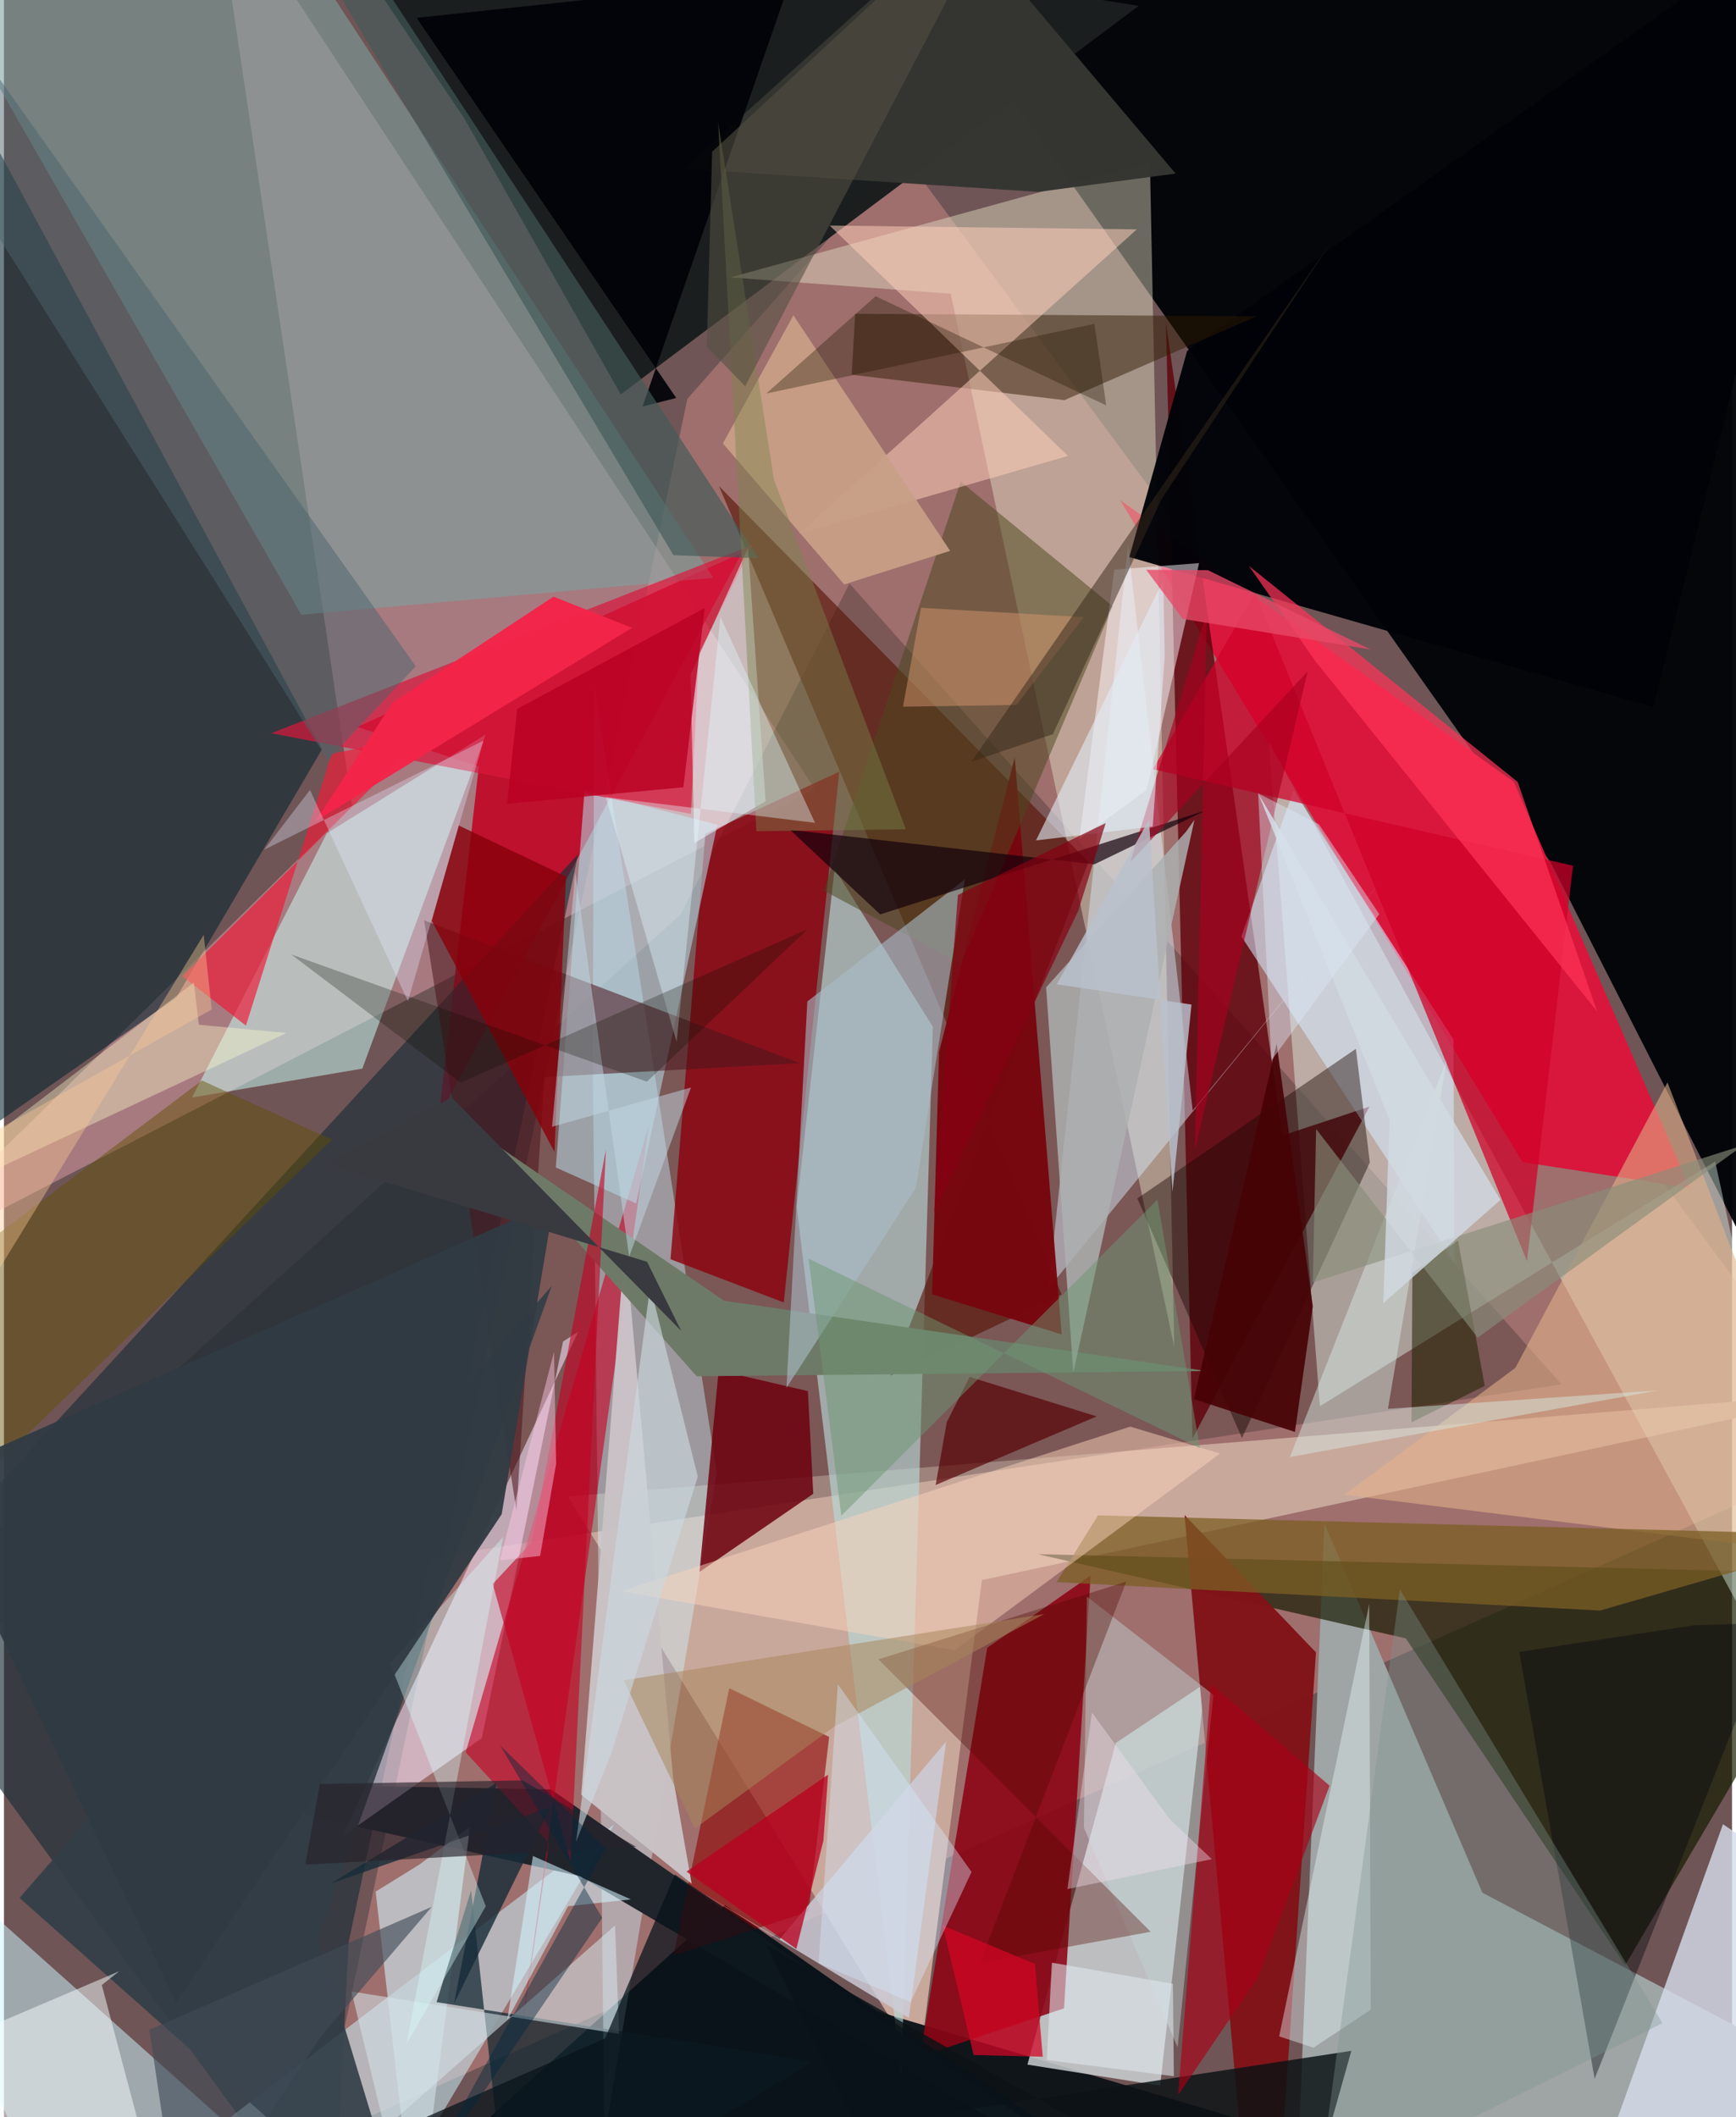 <svg xmlns="http://www.w3.org/2000/svg" width="228" height="278" viewBox="0 0 836 1024"><path fill="#6f5556" d="M0 0h836v1024H0z"/><path fill="#020408" fill-opacity=".965" d="M748.108 416.942L898 711.351 860.484-43.106 409.992-62z"/><path fill="#faa59c" fill-opacity=".337" d="M153.52 1034.15L898 701.015 435.127 74.652 330.62 192.865z"/><path fill="#1c1f1f" fill-opacity=".996" d="M548.932 2.838L142.385-62l80.293 119.254 75.712 133.48z"/><path fill="#d9173c" fill-opacity=".992" d="M815.607 574.573l-85.195-196.428-190.524-136.33 194.749 320.253z"/><path fill="#feb5c0" fill-opacity=".396" d="M392.269 381.606L-62 616.374l230.46-226.485L101.014-62z"/><path fill="#9ea5a4" fill-opacity=".992" d="M898 1011.641l-272.998 56.188 13.806-330.999 76.4 178.587z"/><path fill="#c9a89c" fill-opacity=".992" d="M272.81 723.769L898 672.935l-424.894 91.289-30.318 234.72z"/><path fill="#000009" fill-opacity=".22" d="M753.532 669.572L409.06 282.239l-81.6 159.946L-62 794.242z"/><path fill="#0e1419" fill-opacity=".976" d="M803.034 1086H166.19l182.648-164.564 73.132 51.241z"/><path fill="#c00020" fill-opacity=".863" d="M229.738 370.734l-19.359 169.473L356.97 267.4l-186.073 84.216z"/><path fill="#cfd5d6" fill-opacity=".816" d="M581.013 814.248l-43.092 28.737-42.8 155.588 64.215 10.203z"/><path fill="#171c00" fill-opacity=".69" d="M895.707 761.188l-395.524-9.492 177.998 40.737 106.108 158.054z"/><path fill="#e7fff0" fill-opacity=".424" d="M827.84 561.78L636.594 680.148l-24.717-321.572L898 884.903z"/><path fill="#b8dad9" fill-opacity=".631" d="M434.173 1003.404l15.196-506.775-47.514-76.426-18.351 163.433z"/><path fill="#1b2e37" fill-opacity=".647" d="M166.713 939.58l111.05-526.474L-62 782.689 159.199 1086z"/><path fill="#e3dcc3" fill-opacity=".463" d="M351.38 134.17l202.995-55.885 11.77 573.149-108.128-509.365z"/><path fill="#5f000a" fill-opacity=".8" d="M562.136 156.088l56.359 393.147 42.103-14.011-85.62 160.48z"/><path fill="#ccf3ff" fill-opacity=".42" d="M344.853 712.456l-59.27-380.438-.751 178.829 5.625 522.934z"/><path fill="#010308" fill-opacity=".965" d="M797.943 342.006L898-62 572.365 169.782l-27.94 99.64z"/><path fill="#cbf3fc" fill-opacity=".522" d="M295.19 882.447L28.254 1086-62 875.38 173.848 1086z"/><path fill="#03232d" fill-opacity=".569" d="M-13.67 52.255l3.985 495.191 93.068-64.943 70.466-120.107z"/><path fill="#8d0515" fill-opacity=".89" d="M443.124 994.7l32.54-197.72 50.023-34.937-12.855 209.313z"/><path fill="#8a030f" fill-opacity=".824" d="M377.25 629.945l-54.798-20.906 16.872-205.753 64.787-30.068z"/><path fill="#1f242b" fill-opacity=".988" d="M264.71 865.49l-190.198-3.52 204.17 45.483L581.225 1086z"/><path fill="#7ba2a0" fill-opacity=".576" d="M143.849 297.333L-62-62h181.882l223.311 341.5z"/><path fill="#801318" fill-opacity=".973" d="M602.94 1086l14.651-36.016 17.137-250.76-63.58-66.456z"/><path fill="#561102" fill-opacity=".612" d="M345.91 235.109l165.757 390.943-82.859 39.323 95.875-248.407z"/><path fill="#f7e9ff" fill-opacity=".549" d="M277.75 644.173L163.514 888.407l67.677-47.792 39.281-191.775z"/><path fill="#c70024" fill-opacity=".612" d="M247.589 1000.934l64.377-456.533-88.594 303.132 40.346 44.063z"/><path fill="#d5ddeb" fill-opacity=".8" d="M838.39 1072.029L758.508 1086l73.103-203.676L898 926.902z"/><path fill="#cbfef8" fill-opacity=".51" d="M156.215 402.992l-65.228 127.85 82.38-13.992 59.657-161.554z"/><path fill="#d6e9fb" fill-opacity=".471" d="M575.087 537.125l100.247-122.14L505.339 623.06l38.454-359.424z"/><path fill="#8d0001" fill-opacity=".596" d="M399.21 840.1l-9.95 84.497-65.395 21.184 27.004-129.255z"/><path fill="#b4dae8" fill-opacity=".565" d="M266.964 564.66l38.876 17.424 39.285-183.17-64.248-16.688z"/><path fill="#6e010f" fill-opacity=".851" d="M336.476 760.29l9.284-97.461 43.16 10.002 2.602 49.656z"/><path fill="#4c141d" fill-opacity=".549" d="M384.795 514.168L203.26 445.132l44.69 285.472 13.434-209.638z"/><path fill="#78070f" fill-opacity=".976" d="M511.712 645.421l-22.715-279.099-36.623 142.358-3.35 117.343z"/><path fill="#d7eafe" fill-opacity=".565" d="M701.678 610.543l-.422-107.75-77.366-120.479-25.276 70.57z"/><path fill="#2f1a00" fill-opacity=".478" d="M411.811 151.755l194.21 1.223-92.985 40.566-102.929-12.311z"/><path fill="#4e4720" fill-opacity=".522" d="M463.023 466.286l73.4-173.053-73.561-60.266-66.23 197.848z"/><path fill="#da183d" fill-opacity=".702" d="M362.262 263.528l-26.012 52.54-3.932 77.6-203.042-39.037z"/><path fill="#323e47" fill-opacity=".91" d="M265.003 621.949L7.53 917.957 196.846 1086l-45.144-148.558z"/><path fill="#353631" fill-opacity=".992" d="M566.808 83.939l-66.476 8.87-171.533-11.197L462.74-39.328z"/><path fill="#0b1215" fill-opacity=".835" d="M412.654 1028.43l239.171-36.516L625.373 1086 368.486 940.636z"/><path fill="#e3b18a" fill-opacity=".576" d="M648.502 722.973l244.468 30.47-88.203-229.933-73.59 138.07z"/><path fill="#170500" fill-opacity=".435" d="M660.782 562.226l-6.762-54.947-105.734 72.36 50.618 115.883z"/><path fill="#eef9ff" fill-opacity=".533" d="M332.13 326.247l27.845-61.378 8.49 122.67-34.463 20.195z"/><path fill="#cbc3c7" fill-opacity=".961" d="M332.693 911.098l-9.005-51.31-23.203-259.502-21.222 267.735z"/><path fill="#ffcfbc" fill-opacity=".522" d="M384.676 258.11l130.063-37.603-115.294-111.432 148.596 1.867z"/><path fill="#cdccd8" fill-opacity=".824" d="M437.767 976.013l-112.338-67.915 49.831 29.781 80.563-95.595z"/><path fill="#d00029" fill-opacity=".725" d="M759.065 418.732l-22.261 191.282L605.249 286.73l-49.408 85.293z"/><path fill="#c8d8de" fill-opacity=".725" d="M199.29 1086l-19.472-171.09 21.245-13.152 24.422-18.313z"/><path fill="#7c5e24" fill-opacity=".753" d="M898 742.493l-125.76 36.461-263.016-13.733 20.05-32.294z"/><path fill="#88000a" fill-opacity=".808" d="M266.32 557.147L206.963 445.4l13.03-46.16 51.907 24.732z"/><path fill="#fff9ff" fill-opacity=".486" d="M552.775 382.098l25.406-109.74-41.036 3.128-16.926 130.387z"/><path fill="#000308" fill-opacity=".929" d="M199.622 8.622l181.202-19.238-71.903 207.232 16.297-4.134z"/><path fill="#6e7a68" fill-opacity=".992" d="M335.104 665.657l-103.15-116.226 116.331 79.655 233.266 34.022z"/><path fill="#a9bec9" fill-opacity=".592" d="M441.169 574.494l-62.612 96.748 10.09-186.862 76.188-59.031z"/><path fill="#212203" fill-opacity=".557" d="M681.36 615.61l22.063-15.66 12.946 70.334-35.45 17.649z"/><path fill="#142832" fill-opacity=".729" d="M209.28 968.38l16.71-54.078L244.702 1086l146.652-88.888z"/><path fill="#c89f86" fill-opacity=".945" d="M347.792 214.485l58.7 68.169 51.242-16.219L381.92 152.5z"/><path fill="#ed1d39" fill-opacity=".686" d="M117.058 496.048l-30.803-23.864 116.85-116.477-44.566 8.842z"/><path fill="#13010a" fill-opacity=".698" d="M581.412 391.97L423.89 442.268l-43.618-40.935 147.191 16.73z"/><path fill="#adb0b0" fill-opacity=".839" d="M575.926 396.495l-4.053 5.737-67.708 75.313 13.164 186.34z"/><path fill="#fbd5bb" fill-opacity=".486" d="M459.885 798.162L588.3 703.02l-43.446-13.011-246.18 79.594z"/><path fill="#d7e8e3" fill-opacity=".486" d="M669.537 681.401l130.992-8.95-178.409 32.242 75.851-191.985z"/><path fill="#ff3358" fill-opacity=".71" d="M770.713 489.177L634.478 319.832l-32.235-46.137L732.308 378.19z"/><path fill="#edfbfd" fill-opacity=".404" d="M661.2 972.034l-.709-196.304-43.587 209.205 16.607 5.455z"/><path fill="#ffffcd" fill-opacity=".373" d="M-62 592.84L91.849 475.248l2.44 20.383 42.344 3.997z"/><path fill="#f6fcfe" fill-opacity=".506" d="M-62 1003.635L80.739 1086 47.34 960.086l8.476-6.699z"/><path fill="#c1d6d6" fill-opacity=".451" d="M523.9 772.215l61.2 47.515-17.326 170.447-45.327-106.198z"/><path fill="#5f4f01" fill-opacity=".451" d="M95.768 522.585L-62 641.387l19.533 104.237L158.73 551.265z"/><path fill="#500a00" fill-opacity=".357" d="M542.937 764.979L472.175 949.35l82.592-15.011L423.04 802.574z"/><path fill="#d5e2e7" fill-opacity=".565" d="M297.58 983.716l-1.955-52.477-111.45 98.126-16.053-66.15z"/><path fill="#00030c" fill-opacity=".384" d="M817.543 786.112l39.092-1.235-87.108 220.584-36.477-206.502z"/><path fill="#071219" fill-opacity=".725" d="M290.836 985.86l33.755-79.227L590.68 1086l-432.642-41.717z"/><path fill="#c30021" fill-opacity=".608" d="M236.459 766.113l37.68 134.727 17.094-344.832L255.38 745.78z"/><path fill="#560103" fill-opacity=".675" d="M467.171 665.944l-11.056 21.873-5.397 30.439 77.902-33.193z"/><path fill="#a8001f" fill-opacity=".651" d="M544.897 416.985l37.042-121.057-5.789 260.105 54.54-231.271z"/><path fill="#a90015" fill-opacity=".643" d="M568.022 1013.284l38.573-56.809 34.708-92.8-57.38-49.183z"/><path fill="#425a58" fill-opacity=".659" d="M154.313-15.837L147.66-62l217.397 331.975-41.153-1.419z"/><path fill="#470306" fill-opacity=".918" d="M633.187 631.872l-17.515-127.106-40.048 171.942 48.929 15.87z"/><path fill="#bfd8e1" fill-opacity=".506" d="M276.378 422.056l-11.22 122.916 67.211-18.99-29.923 81.763z"/><path fill="#4b646b" fill-opacity=".494" d="M156.644 367.715l42.578-45.471L-37.965-12.37-62 20.233z"/><path fill="#162c38" fill-opacity=".804" d="M238.28 862.377l-80.214 48.646 106.358-36.946-46.661 94.973z"/><path fill="#d10625" fill-opacity=".749" d="M498.776 949.901l3.753 44.864-33.432-.826-14.94-62.638z"/><path fill="#7b9591" fill-opacity=".357" d="M659.23 1049.76l143.112-71.223L675.3 768.761 632.21 1086z"/><path fill="#7a854c" fill-opacity=".431" d="M364.006 402.045l-18.518-342.96 26.983 172.757 63.835 169.246z"/><path fill="#e1faff" fill-opacity=".388" d="M392.344 397.976L291.13 385.574l34.29 118.293 21.171-205.544z"/><path fill="#d6ffff" fill-opacity=".373" d="M186.842 804.492l46.249 117.481-38.38 66.673 46.826-245.36z"/><path fill="#6b9771" fill-opacity=".494" d="M405.103 733.124l-15.84-124.33 189.31 91.575-20.535-120.158z"/><path fill="#a8855a" fill-opacity=".525" d="M503.293 780.658l-203.497 32.029 34.45 71.693 67.473-49.34z"/><path fill="#d6996f" fill-opacity=".475" d="M489.81 340.968l-54.889.823 8.726-47.804 78.776 4.488z"/><path fill="#f22549" fill-opacity=".98" d="M188.06 339.78l77.793-51.206 37.99 15.106-153.08 93.454z"/><path fill="#d5e9fd" fill-opacity=".4" d="M468.105 905.389l-64.697-90.796-9.321 134.97 44.543 18.788z"/><path fill="#898d79" fill-opacity=".631" d="M633.175 620.29l1.61-74.236 78.184 100.938 128.453-93.072z"/><path fill="#303b43" fill-opacity=".945" d="M-37.545 715.438L83.24 968.502l157.53-236.084 25.298-151.086z"/><path fill="#535042" fill-opacity=".58" d="M488.6-62L358.59 186.801l-18.578-19.107 2.58-94.297z"/><path fill="#27212a" fill-opacity=".643" d="M152.806 862.85l-6.996 38.992 160.031-8.595-54.953-32.138z"/><path fill="#b9001f" fill-opacity=".757" d="M383.343 942.641l13.08-52.328 2.267-31.983-68.497 46.9z"/><path fill="#0d0e03" fill-opacity=".263" d="M220.926 523.613l167.86-74.186-77.77 73.744-172.079-61.569z"/><path fill="#d3f4ff" fill-opacity=".565" d="M255.907 897.672l-12.443 79.417 29.434-55.118 30.396-3.304z"/><path fill="#ffcce9" fill-opacity=".447" d="M267.131 707.979l-1.023-54.145-26.194 100.837 19.46-2.12z"/><path fill="#ba0124" fill-opacity=".827" d="M339.008 294.067l-10.32 86.706-85.27 7.98 4.83-45.855z"/><path fill="#cbd9e0" fill-opacity=".631" d="M276.755 890.842l17.126-43.105 41.799-133.551-23.042-92.07z"/><path fill="#3f4b57" fill-opacity=".624" d="M70.354 981.735L85.832 1086l67.58-101.165 53.53-62.564z"/><path fill="#e3ebff" fill-opacity=".337" d="M148.046 382.088l-22.118 28.853 106.079-52.712-36.57 126.016z"/><path fill="#e1edf6" fill-opacity=".596" d="M560.854 280.63l-61.59 125.855 56.484-6.709 5.795-82.666z"/><path fill="#dde7ec" fill-opacity=".584" d="M565.956 1004.204l-61.478-7.826 2.49-47.097 58.53 10.198z"/><path fill="#37291a" fill-opacity=".506" d="M468.074 368.368L643.218 115.38 559.84 241.651l-52.388 113.427z"/><path fill="#b9c2cc" fill-opacity=".831" d="M509.336 476.071l44.612-79.635 11.354 179.984 9.182-90.538z"/><path fill="#f3e4ef" fill-opacity=".388" d="M526.344 828.284l-11.876 85.397 69.859-14.48-20.269-19.195z"/><path fill="#d1d9e1" fill-opacity=".824" d="M667.3 630.289l2.997-88.69-63.417-157.59 117.05 196.346z"/><path fill="#231600" fill-opacity=".341" d="M527.52 156.639L368.8 190.318l52.869-47.04 111.573 52.802z"/><path fill="#e84967" fill-opacity=".776" d="M582.42 275.771l-29.84-.193 17.728 23.769 90.843 14.798z"/><path fill="#fec895" fill-opacity=".4" d="M100.487 488.25L-62 579.55v131.822l158.643-259.25z"/><path fill="#00293d" fill-opacity=".435" d="M291.135 894.01l-93.78 168.712 92.059-135.136-49.442-83.442z"/><path fill="#383a3f" d="M216.558 530.775l111.095 112.949-16.536-33.439-155.249-47.262z"/><path fill="#860012" fill-opacity=".694" d="M532.992 398.1l-71.507 34.76-11.528 153.538 69.746-145.878z"/><path fill="#dde8f7" fill-opacity=".431" d="M606.725 383.722l29.422 14.948 29.187 43.482-52.18 70.722z"/></svg>